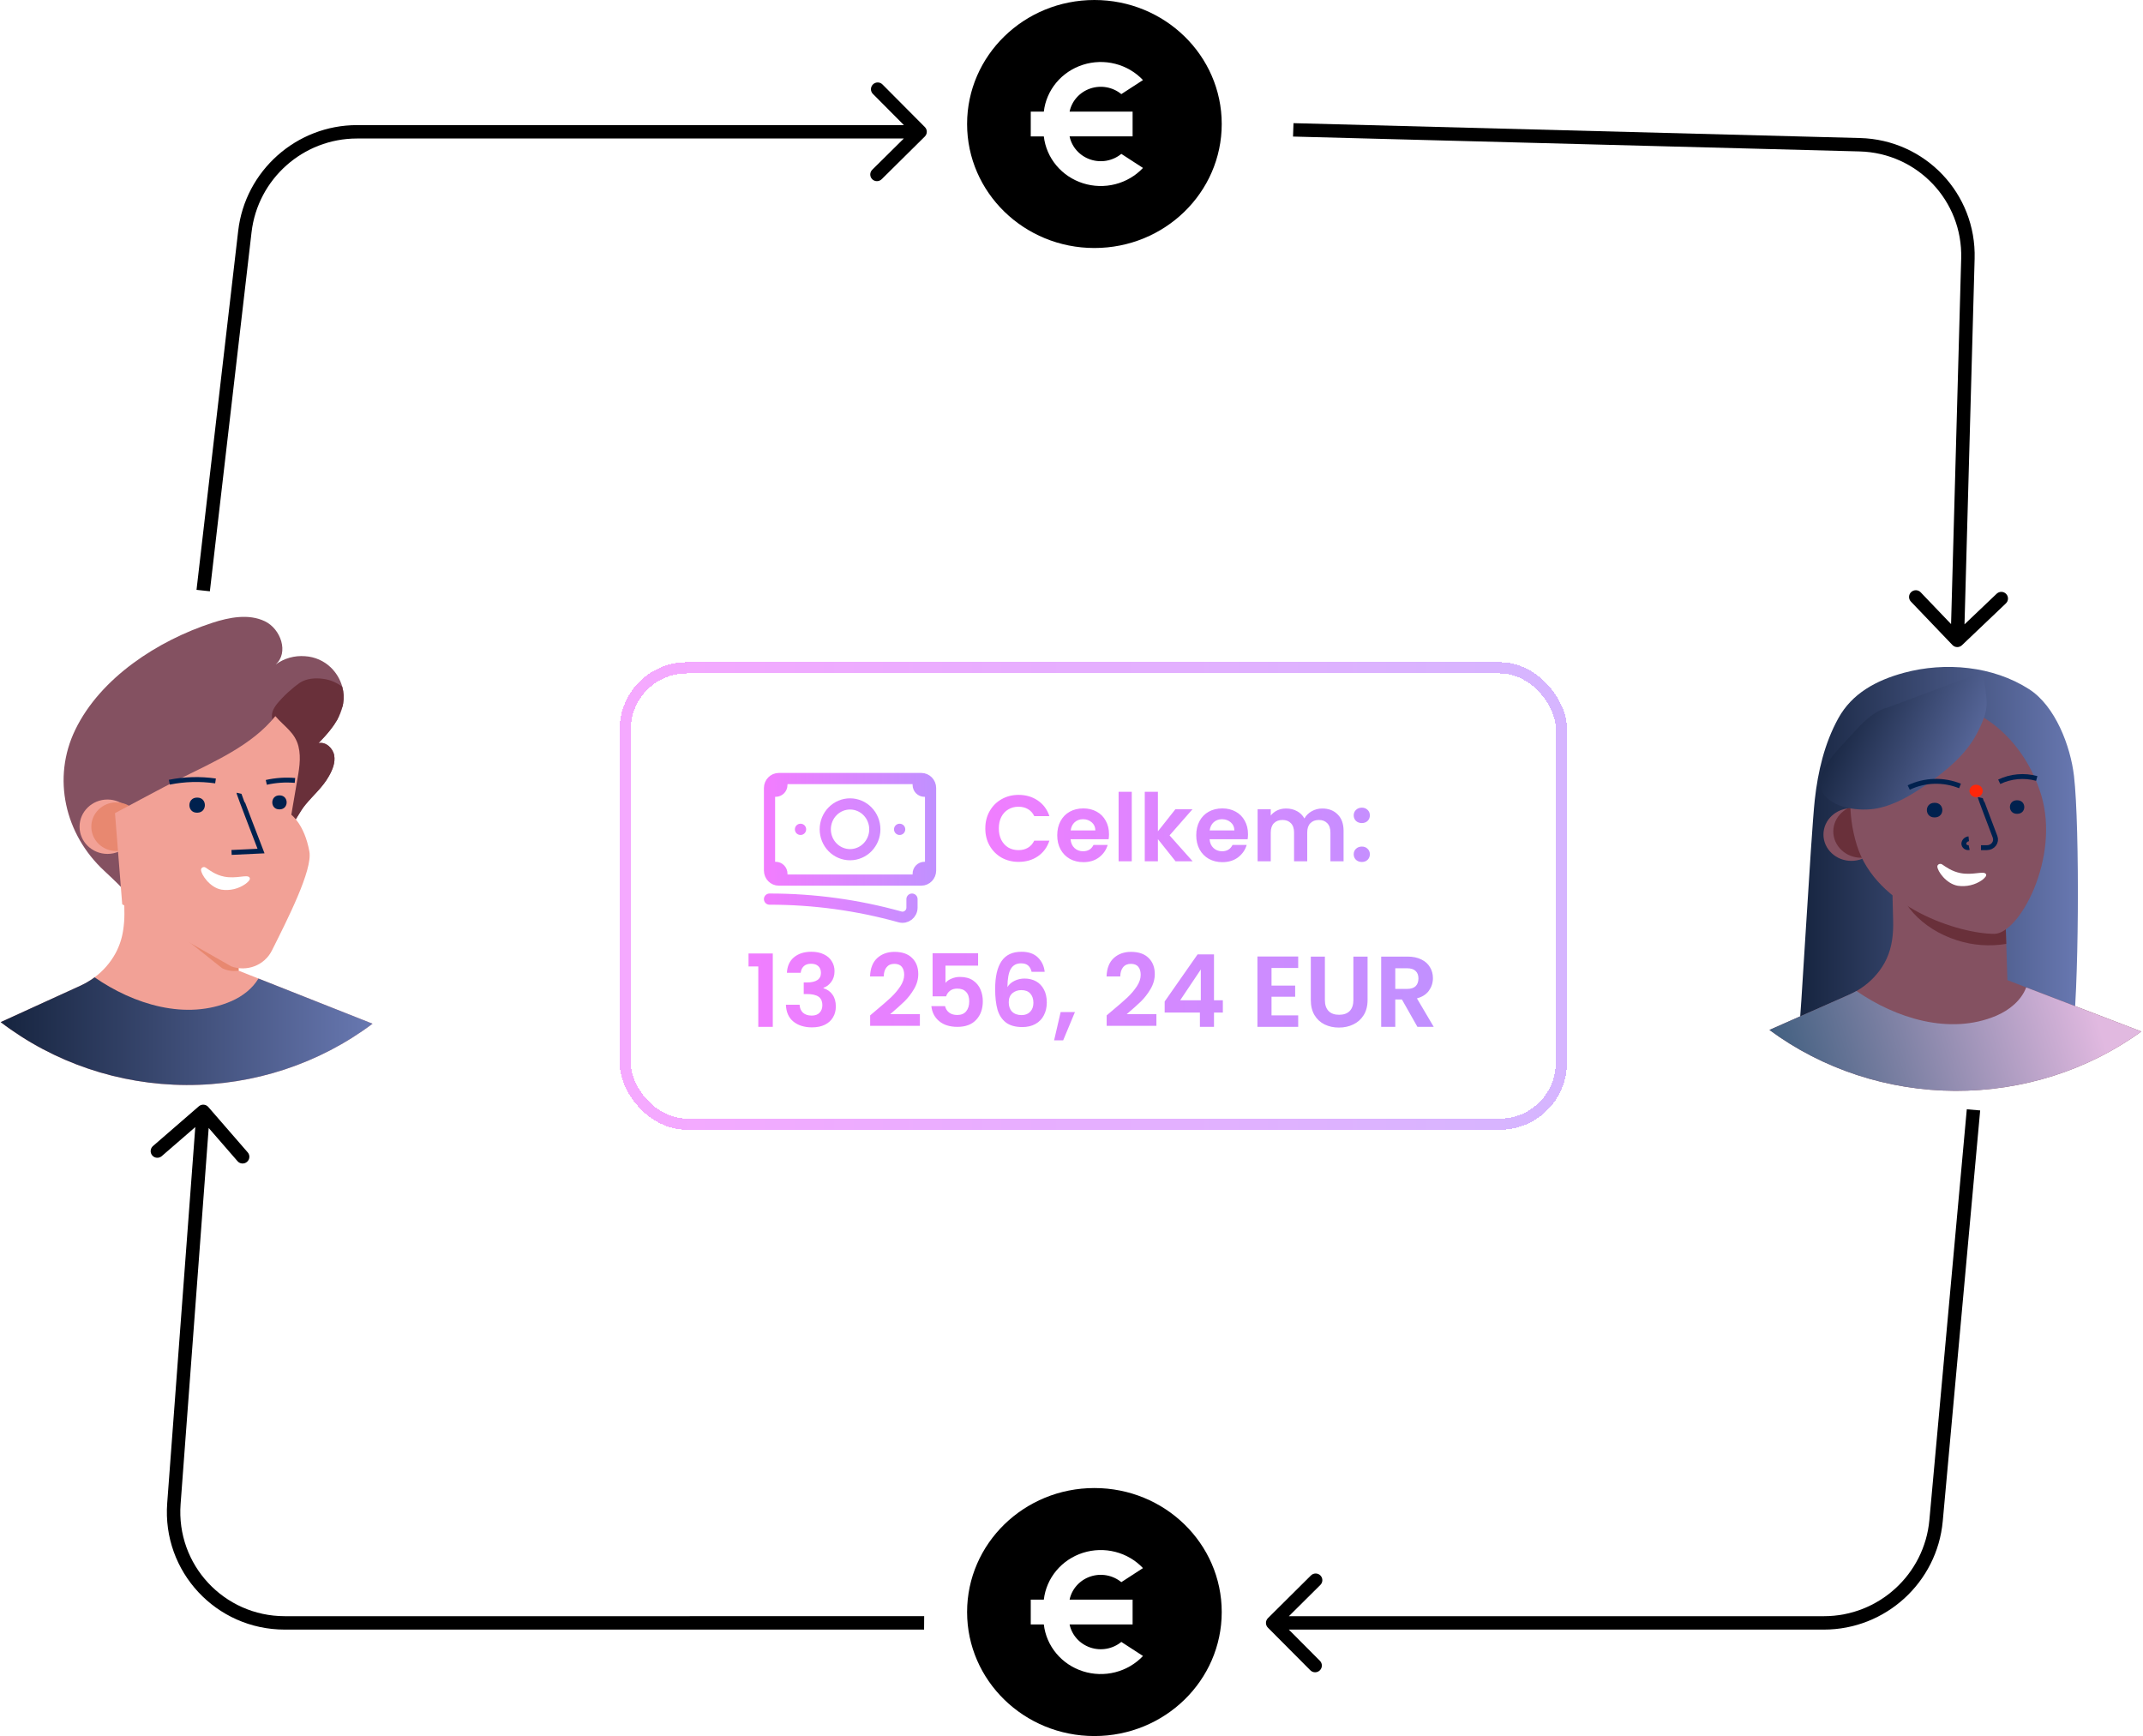 <svg width="958" height="776" viewBox="0 0 958 776" fill="none" xmlns="http://www.w3.org/2000/svg">
<path d="M166.549 457.595C142.694 475.483 113.401 485.123 83.295 484.993C53.188 484.864 23.984 474.972 0.292 456.88L36.013 440.573C37.714 439.794 39.347 438.881 40.895 437.842C41.365 437.528 41.835 437.199 42.282 436.856C46.17 433.959 49.37 430.279 51.664 426.068C53.398 422.832 54.55 419.331 55.07 415.716C55.429 413.37 55.61 411.002 55.613 408.631C55.613 406.157 55.547 403.684 55.459 401.21C55.408 399.595 55.364 397.972 55.342 396.356C55.312 394.092 55.288 391.826 55.268 389.557L56.737 390.272L60.554 392.195L62.323 392.488L82.789 395.877L105.634 399.666L106.324 422.543L106.552 430.021L106.662 433.653V433.874L107.396 434.175L115.522 437.392L166.549 457.595Z" fill="#F2A196"/>
<path d="M106.655 433.875C104.132 434.298 101.536 433.906 99.263 432.76L55.459 397.894C55.408 396.278 55.364 397.965 55.342 396.35C55.313 394.086 55.288 391.82 55.269 389.551L56.737 390.266L60.554 392.189L62.323 392.482L82.79 395.871L105.634 399.66L106.324 422.537L106.552 430.015L106.662 433.647V433.875H106.655Z" fill="#E88870"/>
<path d="M166.549 457.596C142.694 475.483 113.401 485.124 83.295 484.994C53.188 484.865 23.984 474.973 0.292 456.881L36.013 440.574C37.714 439.795 39.347 438.882 40.895 437.843C41.365 437.528 41.835 437.199 42.282 436.856C59.57 448.838 83.164 456.395 103.571 447.451C108.431 445.307 112.894 441.846 115.537 437.4L166.549 457.596Z" fill="url(#paint0_linear_254_133)"/>
<path d="M153.409 314.414C153.343 314.836 153.263 315.251 153.167 315.665C152.658 317.791 151.84 319.835 150.737 321.735L150.679 321.835C150.26 322.55 149.812 323.265 149.328 323.98C148.042 325.815 146.64 327.57 145.129 329.234L144.226 330.214C143.617 330.879 143 331.529 142.383 332.173C145.65 331.458 148.814 334.425 149.394 337.627C149.974 340.83 148.66 344.062 147.038 346.921C144.197 351.983 140.1 355.35 136.496 359.747C133.795 363.021 132.297 366.896 129.353 370.027L129.133 370.263C121.359 378.213 109.085 380.072 98.867 383.467C95.196 384.697 55.394 395.707 55.394 398.109C55.394 397.587 51.496 393.819 46.585 389.237C28.967 372.944 23.175 347.772 33.657 326.182C44.926 302.947 70.516 286.368 94.888 278.404C102.508 275.916 111.155 274.243 118.379 277.689C125.602 281.135 129.199 291.823 123.209 297.042C126.977 294.266 131.663 292.94 136.371 293.317C140.72 293.583 144.822 295.379 147.911 298.372C150.358 300.766 152.118 303.744 153.013 307.008C153.677 309.422 153.812 311.946 153.409 314.414Z" fill="#845161"/>
<path d="M153.409 314.413C153.343 314.835 153.262 315.25 153.167 315.664C153.101 315.786 153.035 315.915 152.969 316.058C152.139 317.902 151.757 319.889 150.766 321.734L150.708 321.834C150.289 322.549 149.841 323.264 149.357 323.979C148.084 325.823 146.681 327.579 145.158 329.233L144.226 330.213C143.616 330.878 143 331.528 142.383 332.172C145.65 331.457 148.814 334.424 149.394 337.626C149.974 340.829 148.66 344.061 147.037 346.92C144.196 351.982 140.1 355.349 136.496 359.746C133.794 363.02 132.297 366.895 129.353 370.026C125.935 366.068 123.759 361.236 123.084 356.107C121.88 346.627 122.614 336.297 122.284 326.703C122.078 320.669 120.081 319.553 123.796 314.671C126.783 311.082 130.238 307.888 134.073 305.169C137.068 303.246 140.922 302.946 144.497 303.439C147.612 303.854 150.552 305.09 152.998 307.014C153.666 309.425 153.806 311.946 153.409 314.413Z" fill="#69303A"/>
<path d="M48.045 381.688C54.937 381.688 60.524 376.246 60.524 369.534C60.524 362.822 54.937 357.381 48.045 357.381C41.153 357.381 35.565 362.822 35.565 369.534C35.565 376.246 41.153 381.688 48.045 381.688Z" fill="#F2A196"/>
<path d="M52.001 380.414C58.172 380.414 63.174 375.542 63.174 369.533C63.174 363.524 58.172 358.652 52.001 358.652C45.83 358.652 40.828 363.524 40.828 369.533C40.828 375.542 45.83 380.414 52.001 380.414Z" fill="#E88870"/>
<path d="M51.405 363.467L54.635 404.216L103.408 431.969C106.782 433.195 110.504 433.155 113.849 431.857C117.195 430.56 119.925 428.098 121.511 424.949C128.529 410.951 139.79 388.846 138.307 380.624C136.104 368.471 130.232 364.181 130.232 364.181C131.049 359.415 131.861 354.664 132.669 349.926C133.594 344.557 134.776 338.952 133.403 333.555C131.839 327.364 127.038 324.726 123.089 320.1C112.694 333.14 95.605 340.511 80.681 347.982C72.987 351.871 51.405 363.467 51.405 363.467Z" fill="#F2A196"/>
<path d="M88.229 356.522C92.707 356.522 92.707 363.228 88.229 363.264H88.023C83.546 363.264 83.546 356.558 88.023 356.522H88.229Z" fill="#00214E"/>
<path d="M125.022 355.528C129.185 355.564 129.185 361.747 125.022 361.783H124.839C120.684 361.783 120.684 355.564 124.839 355.528H125.022Z" fill="#00214E"/>
<path d="M106.882 354.584C106.823 354.834 116.69 380.414 116.69 380.414L103.52 381.036" stroke="#00214E" stroke-width="2.184" stroke-miterlimit="10"/>
<path d="M75.699 349.638C82.495 348.271 89.485 348.08 96.349 349.073" stroke="#00214E" stroke-width="2.184" stroke-miterlimit="10"/>
<path d="M119.046 349.716C123.242 348.768 127.566 348.476 131.856 348.851" stroke="#00214E" stroke-width="2.184" stroke-miterlimit="10"/>
<path d="M90.028 388.193C90.127 388.037 90.259 387.904 90.415 387.801C90.57 387.697 90.746 387.627 90.931 387.593C91.116 387.559 91.306 387.564 91.489 387.605C91.672 387.647 91.845 387.725 91.995 387.835C93.522 388.879 96.311 391.095 100.276 391.86C105.678 392.911 110.362 390.802 111.485 392.161C112.116 392.926 111.346 393.855 109.87 395.02C108.324 396.145 106.562 396.958 104.689 397.411C102.816 397.864 100.869 397.948 98.962 397.658C93.764 396.707 89.859 390.845 89.859 388.765C89.864 388.563 89.922 388.366 90.028 388.193Z" fill="white"/>
<path d="M926.255 464.529C918.437 465.45 911.302 467.416 903.315 467.873C897.303 468.219 891.276 467.575 885.271 467.083C872.186 466.011 859.046 465.643 845.917 465.983C838.781 466.17 831.741 467.81 824.569 467.436C820.789 467.243 818.697 466.336 815.511 464.668C814.395 464.079 804.088 459.483 804.213 459.974C804.712 461.906 809.557 372.922 811.282 357.416C812.677 344.894 815.599 332.282 821.809 321.047C827.902 310.006 838.627 304.129 851.129 300.737C869.657 295.733 890.982 297.712 907.096 308.075C918.841 315.62 925.58 333.493 927.151 346.839C929.801 369.481 929.36 446.587 926.255 464.529Z" fill="url(#paint1_linear_254_133)"/>
<path d="M957.262 461.067C933.408 478.387 904.115 487.721 874.008 487.596C843.902 487.47 814.697 477.893 791.006 460.375L826.727 444.586C827.82 444.098 828.886 443.558 829.92 442.966L830.742 442.481C831.036 442.308 831.322 442.128 831.608 441.941C836.115 439.01 839.808 435.1 842.377 430.541C845.314 425.314 846.283 419.541 846.327 413.658C846.327 409.698 846.099 405.739 846.055 401.772C846.026 399.576 846.001 397.381 845.982 395.189L847.45 395.882L851.267 397.744L873.503 401.309L896.348 404.977L897.038 427.128L897.383 438.114L905.803 441.346L912.409 443.866L957.262 461.067Z" fill="#845161"/>
<path d="M896.878 421.909C889.493 423.146 881.895 422.586 874.804 420.283C858.962 415.264 848.318 403.157 847.29 390.656L851.107 392.518L873.343 396.083L896.188 399.752L896.878 421.909Z" fill="#69303A"/>
<path d="M957.262 461.069C933.408 478.388 904.115 487.722 874.008 487.597C843.902 487.472 814.697 477.894 791.006 460.376L826.727 444.587C827.82 444.099 828.886 443.559 829.92 442.967C847.303 455.019 871.499 462.868 892.361 454.043C898.278 451.537 903.615 447.12 905.788 441.368L912.395 443.888L957.262 461.069Z" fill="url(#paint2_linear_254_133)"/>
<path d="M827.631 384.8C834.523 384.8 840.11 379.531 840.11 373.032C840.11 366.533 834.523 361.265 827.631 361.265C820.739 361.265 815.151 366.533 815.151 373.032C815.151 379.531 820.739 384.8 827.631 384.8Z" fill="#845161"/>
<path d="M832.034 383.415C838.926 383.415 844.513 378.147 844.513 371.647C844.513 365.148 838.926 359.88 832.034 359.88C825.141 359.88 819.554 365.148 819.554 371.647C819.554 378.147 825.141 383.415 832.034 383.415Z" fill="#69303A"/>
<path d="M912.447 355.214C921.066 383.373 902.757 417.423 891.496 417.423C876.081 417.423 838.642 405.808 830.031 377.649C821.42 349.49 832.902 321.635 855.658 315.44C878.415 309.244 903.822 327.048 912.447 355.214Z" fill="#845161"/>
<path d="M886.945 320.66C886.05 323.176 884.958 325.626 883.678 327.99C878.76 337.363 870.054 344.541 861.274 350.646C854.542 355.326 847.326 359.735 839.119 361.341C831.668 362.809 819.108 361.424 814.894 354.364C810.027 346.285 820.767 336.096 825.663 330.718C830.288 325.671 836.55 317.96 843.817 316.271C843.942 316.271 886.394 300.35 886.394 300.35C886.732 305.126 888.178 309.84 888.127 314.644C888.047 316.693 887.649 318.72 886.945 320.66Z" fill="url(#paint3_linear_254_133)"/>
<path d="M885.315 356.53C885.278 356.696 889.382 367.523 891.87 374.057C892.075 374.605 892.139 375.191 892.054 375.766C891.97 376.341 891.741 376.889 891.385 377.364C891.03 377.838 890.56 378.226 890.013 378.493C889.466 378.761 888.86 378.901 888.244 378.903H885.572" stroke="#00214E" stroke-width="2.184" stroke-miterlimit="10"/>
<path d="M893.729 349.455C898.915 346.963 904.914 346.43 910.502 347.967" stroke="#00214E" stroke-width="2.184" stroke-miterlimit="10"/>
<path d="M853.272 352.017C856.805 350.32 860.69 349.379 864.653 349.259C868.615 349.139 872.557 349.845 876.198 351.325" stroke="#00214E" stroke-width="2.184" stroke-miterlimit="10"/>
<path d="M880.103 374.936C879.522 374.995 878.982 375.247 878.579 375.646C878.176 376.045 877.936 376.566 877.901 377.116C877.91 377.387 877.982 377.653 878.113 377.894C878.244 378.135 878.429 378.346 878.657 378.511C878.884 378.677 879.148 378.792 879.428 378.851C879.709 378.909 879.999 378.907 880.279 378.847" stroke="#00214E" stroke-width="2.184" stroke-miterlimit="10"/>
<path d="M883.392 356.328C885.022 356.328 886.343 355.082 886.343 353.545C886.343 352.008 885.022 350.763 883.392 350.763C881.762 350.763 880.441 352.008 880.441 353.545C880.441 355.082 881.762 356.328 883.392 356.328Z" fill="#FF2609"/>
<path d="M866.235 386.73C866.336 386.58 866.468 386.452 866.623 386.353C866.779 386.253 866.954 386.185 867.139 386.153C867.324 386.12 867.513 386.124 867.696 386.164C867.879 386.204 868.052 386.279 868.203 386.384C869.73 387.395 872.519 389.541 876.483 390.281C881.886 391.299 886.577 389.257 887.693 390.572C888.324 391.313 887.553 392.212 886.078 393.375C884.531 394.465 882.77 395.252 880.897 395.69C879.023 396.129 877.076 396.21 875.169 395.93C869.972 395.009 866.066 389.333 866.066 387.319C866.066 387.112 866.124 386.909 866.235 386.73Z" fill="white"/>
<path d="M864.871 358.848C869.349 358.799 869.481 365.258 865.003 365.376H864.805C860.327 365.424 860.195 358.973 864.673 358.855H864.871V358.848Z" fill="#00214E"/>
<path d="M901.752 357.72C905.907 357.671 906.031 363.659 901.877 363.77H901.686C897.531 363.811 897.406 357.824 901.568 357.713H901.752V357.72Z" fill="#00214E"/>
<path d="M489.243 110.857C457.808 110.857 432.327 86.042 432.327 55.429C432.327 24.815 457.808 0 489.243 0C520.677 0 546.158 24.815 546.158 55.429C546.158 86.042 520.677 110.857 489.243 110.857ZM478.144 49.886C478.637 47.528 479.752 45.336 481.379 43.526C483.006 41.715 485.089 40.348 487.423 39.56C489.757 38.771 492.261 38.588 494.69 39.028C497.119 39.468 499.388 40.517 501.275 42.07L510.95 35.79C507.626 32.264 503.329 29.743 498.574 28.53C493.819 27.317 488.805 27.462 484.133 28.948C479.46 30.434 475.325 33.199 472.221 36.911C469.118 40.624 467.177 45.128 466.63 49.886H460.785V60.971H466.63C467.176 65.73 469.116 70.236 472.22 73.95C475.324 77.663 479.46 80.428 484.134 81.915C488.808 83.401 493.823 83.546 498.579 82.332C503.335 81.117 507.632 78.595 510.956 75.067L501.275 68.781C499.388 70.335 497.119 71.383 494.69 71.824C492.261 72.264 489.757 72.081 487.423 71.292C485.089 70.503 483.006 69.136 481.379 67.326C479.752 65.515 478.637 63.323 478.144 60.966H506.317V49.88H478.144V49.886Z" fill="black"/>
<path d="M489.243 776C457.808 776 432.327 751.185 432.327 720.571C432.327 689.958 457.808 665.143 489.243 665.143C520.677 665.143 546.158 689.958 546.158 720.571C546.158 751.185 520.677 776 489.243 776ZM478.144 715.029C478.637 712.671 479.752 710.479 481.379 708.669C483.006 706.858 485.089 705.491 487.423 704.703C489.757 703.914 492.261 703.731 494.69 704.171C497.119 704.611 499.388 705.66 501.275 707.213L510.95 700.933C507.626 697.407 503.329 694.886 498.574 693.673C493.819 692.46 488.805 692.605 484.133 694.091C479.46 695.577 475.325 698.342 472.221 702.054C469.118 705.767 467.177 710.271 466.63 715.029H460.785V726.114H466.63C467.176 730.873 469.116 735.379 472.22 739.092C475.324 742.806 479.46 745.571 484.134 747.058C488.808 748.544 493.823 748.689 498.579 747.474C503.335 746.26 507.632 743.738 510.956 740.21L501.275 733.924C499.388 735.478 497.119 736.526 494.69 736.966C492.261 737.407 489.757 737.223 487.423 736.435C485.089 735.646 483.006 734.279 481.379 732.469C479.752 730.658 478.637 728.466 478.144 726.109H506.317V715.023H478.144V715.029Z" fill="black"/>
<path d="M109.465 103.5L112.449 103.821L109.465 103.5ZM159.604 58.916L159.628 55.921L159.628 55.921L159.604 58.916ZM413.419 61.035C414.602 59.865 414.617 57.968 413.454 56.798L394.49 37.732C393.327 36.562 391.425 36.562 390.242 37.732C389.059 38.902 389.044 40.799 390.208 41.969L407.064 58.917L389.934 75.864C388.751 77.034 388.736 78.931 389.9 80.101C391.063 81.271 392.965 81.271 394.148 80.101L413.419 61.035ZM93.819 264.299L112.449 103.821L106.481 103.18L87.85 263.658L93.819 264.299ZM159.58 61.912L411.288 61.912L411.336 55.921L159.628 55.921L159.58 61.912ZM112.449 103.821C115.216 79.983 135.539 61.912 159.58 61.912L159.628 55.921C132.518 55.921 109.601 76.298 106.481 103.18L112.449 103.821Z" fill="black"/>
<path d="M865.493 679.699L868.483 679.954L865.493 679.699ZM815.382 725.421L815.365 728.419L815.382 725.421ZM566.814 723.301C565.635 724.472 565.624 726.37 566.79 727.541L585.785 746.62C586.95 747.791 588.851 747.791 590.03 746.62C591.209 745.449 591.22 743.551 590.054 742.38L573.17 725.421L590.248 708.461C591.427 707.29 591.438 705.392 590.272 704.221C589.106 703.05 587.206 703.05 586.027 704.221L566.814 723.301ZM879.229 495.846L862.504 679.444L868.483 679.954L885.208 496.355L879.229 495.846ZM815.399 722.423L568.942 722.423L568.907 728.419L815.365 728.419L815.399 722.423ZM862.504 679.444C860.29 703.75 839.824 722.423 815.399 722.423L815.365 728.419C842.907 728.419 865.986 707.362 868.483 679.954L862.504 679.444Z" fill="black"/>
<path d="M127.296 725.421L127.275 728.418L127.296 725.421ZM77.74 672.117L74.745 671.915L77.74 672.117ZM93.11 494.803C92.028 493.557 90.131 493.429 88.875 494.518L68.395 512.265C67.138 513.354 66.996 515.247 68.079 516.494C69.161 517.74 71.057 517.868 72.314 516.779L90.519 501.004L106.197 519.057C107.279 520.304 109.175 520.431 110.432 519.342C111.689 518.253 111.83 516.36 110.748 515.114L93.11 494.803ZM413.14 722.421L127.318 722.424L127.275 728.418L413.097 728.415L413.14 722.421ZM80.735 672.318L93.829 496.977L87.84 496.574L74.745 671.915L80.735 672.318ZM127.318 722.424C100.089 722.424 78.71 699.429 80.735 672.318L74.745 671.915C72.462 702.487 96.57 728.418 127.275 728.418L127.318 722.424Z" fill="black"/>
<path d="M831.407 64.695L831.303 67.69L831.407 64.695ZM879.727 115.567L876.724 115.509L879.727 115.567ZM872.822 288.326C873.962 289.518 875.864 289.555 877.069 288.408L896.709 269.715C897.914 268.568 897.967 266.671 896.826 265.479C895.686 264.287 893.784 264.25 892.579 265.398L875.121 282.013L858.601 264.744C857.461 263.552 855.559 263.516 854.354 264.663C853.149 265.81 853.096 267.706 854.237 268.898L872.822 288.326ZM578.03 61.041L831.303 67.69L831.511 61.701L578.238 55.052L578.03 61.041ZM876.724 115.509L872.001 286.191L878.007 286.307L882.731 115.625L876.724 115.509ZM831.303 67.69C857.153 68.368 877.438 89.724 876.724 115.509L882.731 115.625C883.535 86.547 860.662 62.466 831.511 61.701L831.303 67.69Z" fill="black"/>
<g filter="url(#filter0_d_254_133)">
<rect x="279.5" y="296.5" width="418.5" height="204" rx="27.5" stroke="url(#paint4_linear_254_133)" stroke-width="5" shape-rendering="crispEdges"/>
</g>
<path d="M334.62 432V426.195H345.465V459H338.985V432H334.62ZM351.779 434.835C351.929 431.835 352.979 429.525 354.929 427.905C356.909 426.255 359.504 425.43 362.714 425.43C364.904 425.43 366.779 425.82 368.339 426.6C369.899 427.35 371.069 428.385 371.849 429.705C372.659 430.995 373.064 432.465 373.064 434.115C373.064 436.005 372.569 437.61 371.579 438.93C370.619 440.22 369.464 441.09 368.114 441.54V441.72C369.854 442.26 371.204 443.22 372.164 444.6C373.154 445.98 373.649 447.75 373.649 449.91C373.649 451.71 373.229 453.315 372.389 454.725C371.579 456.135 370.364 457.245 368.744 458.055C367.154 458.835 365.234 459.225 362.984 459.225C359.594 459.225 356.834 458.37 354.704 456.66C352.574 454.95 351.449 452.43 351.329 449.1H357.449C357.509 450.57 358.004 451.755 358.934 452.655C359.894 453.525 361.199 453.96 362.849 453.96C364.379 453.96 365.549 453.54 366.359 452.7C367.199 451.83 367.619 450.72 367.619 449.37C367.619 447.57 367.049 446.28 365.909 445.5C364.769 444.72 362.999 444.33 360.599 444.33H359.294V439.155H360.599C364.859 439.155 366.989 437.73 366.989 434.88C366.989 433.59 366.599 432.585 365.819 431.865C365.069 431.145 363.974 430.785 362.534 430.785C361.124 430.785 360.029 431.175 359.249 431.955C358.499 432.705 358.064 433.665 357.944 434.835H351.779ZM391.33 451.89C394.21 449.49 396.505 447.495 398.215 445.905C399.925 444.285 401.35 442.605 402.49 440.865C403.63 439.125 404.2 437.415 404.2 435.735C404.2 434.205 403.84 433.005 403.12 432.135C402.4 431.265 401.29 430.83 399.79 430.83C398.29 430.83 397.135 431.34 396.325 432.36C395.515 433.35 395.095 434.715 395.065 436.455H388.945C389.065 432.855 390.13 430.125 392.14 428.265C394.18 426.405 396.76 425.475 399.88 425.475C403.3 425.475 405.925 426.39 407.755 428.22C409.585 430.02 410.5 432.405 410.5 435.375C410.5 437.715 409.87 439.95 408.61 442.08C407.35 444.21 405.91 446.07 404.29 447.66C402.67 449.22 400.555 451.11 397.945 453.33H411.22V458.55H388.99V453.87L391.33 451.89ZM437.24 431.64H422.66V439.335C423.29 438.555 424.19 437.925 425.36 437.445C426.53 436.935 427.775 436.68 429.095 436.68C431.495 436.68 433.46 437.205 434.99 438.255C436.52 439.305 437.63 440.655 438.32 442.305C439.01 443.925 439.355 445.665 439.355 447.525C439.355 450.975 438.365 453.75 436.385 455.85C434.435 457.95 431.645 459 428.015 459C424.595 459 421.865 458.145 419.825 456.435C417.785 454.725 416.63 452.49 416.36 449.73H422.48C422.75 450.93 423.35 451.89 424.28 452.61C425.24 453.33 426.455 453.69 427.925 453.69C429.695 453.69 431.03 453.135 431.93 452.025C432.83 450.915 433.28 449.445 433.28 447.615C433.28 445.755 432.815 444.345 431.885 443.385C430.985 442.395 429.65 441.9 427.88 441.9C426.62 441.9 425.57 442.215 424.73 442.845C423.89 443.475 423.29 444.315 422.93 445.365H416.9V426.105H437.24V431.64ZM461.16 434.385C460.86 433.125 460.335 432.18 459.585 431.55C458.865 430.92 457.815 430.605 456.435 430.605C454.365 430.605 452.835 431.445 451.845 433.125C450.885 434.775 450.39 437.475 450.36 441.225C451.08 440.025 452.13 439.095 453.51 438.435C454.89 437.745 456.39 437.4 458.01 437.4C459.96 437.4 461.685 437.82 463.185 438.66C464.685 439.5 465.855 440.73 466.695 442.35C467.535 443.94 467.955 445.86 467.955 448.11C467.955 450.24 467.52 452.145 466.65 453.825C465.81 455.475 464.565 456.765 462.915 457.695C461.265 458.625 459.3 459.09 457.02 459.09C453.9 459.09 451.44 458.4 449.64 457.02C447.87 455.64 446.625 453.72 445.905 451.26C445.215 448.77 444.87 445.71 444.87 442.08C444.87 436.59 445.815 432.45 447.705 429.66C449.595 426.84 452.58 425.43 456.66 425.43C459.81 425.43 462.255 426.285 463.995 427.995C465.735 429.705 466.74 431.835 467.01 434.385H461.16ZM456.57 442.575C454.98 442.575 453.645 443.04 452.565 443.97C451.485 444.9 450.945 446.25 450.945 448.02C450.945 449.79 451.44 451.185 452.43 452.205C453.45 453.225 454.875 453.735 456.705 453.735C458.325 453.735 459.6 453.24 460.53 452.25C461.49 451.26 461.97 449.925 461.97 448.245C461.97 446.505 461.505 445.125 460.575 444.105C459.675 443.085 458.34 442.575 456.57 442.575ZM480.539 452.385L475.274 465.03H471.224L474.149 452.385H480.539ZM497.062 451.89C499.942 449.49 502.237 447.495 503.947 445.905C505.657 444.285 507.082 442.605 508.222 440.865C509.362 439.125 509.932 437.415 509.932 435.735C509.932 434.205 509.572 433.005 508.852 432.135C508.132 431.265 507.022 430.83 505.522 430.83C504.022 430.83 502.867 431.34 502.057 432.36C501.247 433.35 500.827 434.715 500.797 436.455H494.677C494.797 432.855 495.862 430.125 497.872 428.265C499.912 426.405 502.492 425.475 505.612 425.475C509.032 425.475 511.657 426.39 513.487 428.22C515.317 430.02 516.232 432.405 516.232 435.375C516.232 437.715 515.602 439.95 514.342 442.08C513.082 444.21 511.642 446.07 510.022 447.66C508.402 449.22 506.287 451.11 503.677 453.33H516.952V458.55H494.722V453.87L497.062 451.89ZM520.652 452.61V447.66L535.367 426.6H542.702V447.12H546.662V452.61H542.702V459H536.402V452.61H520.652ZM536.807 433.35L527.582 447.12H536.807V433.35ZM568.416 432.675V440.55H578.991V445.545H568.416V453.87H580.341V459H562.116V427.545H580.341V432.675H568.416ZM592.276 427.59V447.03C592.276 449.16 592.831 450.795 593.941 451.935C595.051 453.045 596.611 453.6 598.621 453.6C600.661 453.6 602.236 453.045 603.346 451.935C604.456 450.795 605.011 449.16 605.011 447.03V427.59H611.356V446.985C611.356 449.655 610.771 451.92 609.601 453.78C608.461 455.61 606.916 456.99 604.966 457.92C603.046 458.85 600.901 459.315 598.531 459.315C596.191 459.315 594.061 458.85 592.141 457.92C590.251 456.99 588.751 455.61 587.641 453.78C586.531 451.92 585.976 449.655 585.976 446.985V427.59H592.276ZM633.643 459L626.713 446.76H623.743V459H617.443V427.59H629.233C631.663 427.59 633.733 428.025 635.443 428.895C637.153 429.735 638.428 430.89 639.268 432.36C640.138 433.8 640.573 435.42 640.573 437.22C640.573 439.29 639.973 441.165 638.773 442.845C637.573 444.495 635.788 445.635 633.418 446.265L640.933 459H633.643ZM623.743 442.035H629.008C630.718 442.035 631.993 441.63 632.833 440.82C633.673 439.98 634.093 438.825 634.093 437.355C634.093 435.915 633.673 434.805 632.833 434.025C631.993 433.215 630.718 432.81 629.008 432.81H623.743V442.035Z" fill="url(#paint5_linear_254_133)"/>
<path d="M440.47 370.3C440.47 367.416 441.114 364.84 442.402 362.572C443.718 360.276 445.496 358.498 447.736 357.238C450.004 355.95 452.538 355.306 455.338 355.306C458.614 355.306 461.484 356.146 463.948 357.826C466.412 359.506 468.134 361.83 469.114 364.798H462.352C461.68 363.398 460.728 362.348 459.496 361.648C458.292 360.948 456.892 360.598 455.296 360.598C453.588 360.598 452.062 361.004 450.718 361.816C449.402 362.6 448.366 363.72 447.61 365.176C446.882 366.632 446.518 368.34 446.518 370.3C446.518 372.232 446.882 373.94 447.61 375.424C448.366 376.88 449.402 378.014 450.718 378.826C452.062 379.61 453.588 380.002 455.296 380.002C456.892 380.002 458.292 379.652 459.496 378.952C460.728 378.224 461.68 377.16 462.352 375.76H469.114C468.134 378.756 466.412 381.094 463.948 382.774C461.512 384.426 458.642 385.252 455.338 385.252C452.538 385.252 450.004 384.622 447.736 383.362C445.496 382.074 443.718 380.296 442.402 378.028C441.114 375.76 440.47 373.184 440.47 370.3ZM495.766 372.862C495.766 373.702 495.71 374.458 495.598 375.13H478.588C478.728 376.81 479.316 378.126 480.352 379.078C481.388 380.03 482.662 380.506 484.174 380.506C486.358 380.506 487.912 379.568 488.836 377.692H495.178C494.506 379.932 493.218 381.78 491.314 383.236C489.41 384.664 487.072 385.378 484.3 385.378C482.06 385.378 480.044 384.888 478.252 383.908C476.488 382.9 475.102 381.486 474.094 379.666C473.114 377.846 472.624 375.746 472.624 373.366C472.624 370.958 473.114 368.844 474.094 367.024C475.074 365.204 476.446 363.804 478.21 362.824C479.974 361.844 482.004 361.354 484.3 361.354C486.512 361.354 488.486 361.83 490.222 362.782C491.986 363.734 493.344 365.092 494.296 366.856C495.276 368.592 495.766 370.594 495.766 372.862ZM489.676 371.182C489.648 369.67 489.102 368.466 488.038 367.57C486.974 366.646 485.672 366.184 484.132 366.184C482.676 366.184 481.444 366.632 480.436 367.528C479.456 368.396 478.854 369.614 478.63 371.182H489.676ZM505.938 353.92V385H500.058V353.92H505.938ZM525.524 385L517.628 375.088V385H511.748V353.92H517.628V371.602L525.44 361.732H533.084L522.836 373.408L533.168 385H525.524ZM557.905 372.862C557.905 373.702 557.849 374.458 557.737 375.13H540.727C540.867 376.81 541.455 378.126 542.491 379.078C543.527 380.03 544.801 380.506 546.313 380.506C548.497 380.506 550.051 379.568 550.975 377.692H557.317C556.645 379.932 555.357 381.78 553.453 383.236C551.549 384.664 549.211 385.378 546.439 385.378C544.199 385.378 542.183 384.888 540.391 383.908C538.627 382.9 537.241 381.486 536.233 379.666C535.253 377.846 534.763 375.746 534.763 373.366C534.763 370.958 535.253 368.844 536.233 367.024C537.213 365.204 538.585 363.804 540.349 362.824C542.113 361.844 544.143 361.354 546.439 361.354C548.651 361.354 550.625 361.83 552.361 362.782C554.125 363.734 555.483 365.092 556.435 366.856C557.415 368.592 557.905 370.594 557.905 372.862ZM551.815 371.182C551.787 369.67 551.241 368.466 550.177 367.57C549.113 366.646 547.811 366.184 546.271 366.184C544.815 366.184 543.583 366.632 542.575 367.528C541.595 368.396 540.993 369.614 540.769 371.182H551.815ZM591.093 361.396C593.949 361.396 596.245 362.278 597.981 364.042C599.745 365.778 600.627 368.214 600.627 371.35V385H594.747V372.148C594.747 370.328 594.285 368.942 593.361 367.99C592.437 367.01 591.177 366.52 589.581 366.52C587.985 366.52 586.711 367.01 585.759 367.99C584.835 368.942 584.373 370.328 584.373 372.148V385H578.493V372.148C578.493 370.328 578.031 368.942 577.107 367.99C576.183 367.01 574.923 366.52 573.327 366.52C571.703 366.52 570.415 367.01 569.463 367.99C568.539 368.942 568.077 370.328 568.077 372.148V385H562.197V361.732H568.077V364.546C568.833 363.566 569.799 362.796 570.975 362.236C572.179 361.676 573.495 361.396 574.923 361.396C576.743 361.396 578.367 361.788 579.795 362.572C581.223 363.328 582.329 364.42 583.113 365.848C583.869 364.504 584.961 363.426 586.389 362.614C587.845 361.802 589.413 361.396 591.093 361.396ZM608.811 385.294C607.747 385.294 606.865 384.972 606.165 384.328C605.493 383.656 605.157 382.83 605.157 381.85C605.157 380.87 605.493 380.058 606.165 379.414C606.865 378.742 607.747 378.406 608.811 378.406C609.847 378.406 610.701 378.742 611.373 379.414C612.045 380.058 612.381 380.87 612.381 381.85C612.381 382.83 612.045 383.656 611.373 384.328C610.701 384.972 609.847 385.294 608.811 385.294ZM608.811 367.906C607.747 367.906 606.865 367.584 606.165 366.94C605.493 366.268 605.157 365.442 605.157 364.462C605.157 363.482 605.493 362.67 606.165 362.026C606.865 361.354 607.747 361.018 608.811 361.018C609.847 361.018 610.701 361.354 611.373 362.026C612.045 362.67 612.381 363.482 612.381 364.462C612.381 365.442 612.045 366.268 611.373 366.94C610.701 367.584 609.847 367.906 608.811 367.906Z" fill="url(#paint6_linear_254_133)"/>
<path d="M344 401.898C363.701 401.881 383.316 404.554 402.327 409.844C405.012 410.593 407.692 408.551 407.692 405.699V401.898M349.538 348V350.837C349.538 351.589 349.247 352.311 348.727 352.843C348.208 353.375 347.504 353.673 346.769 353.673H344M344 353.673V352.255C344 349.906 345.861 348 348.154 348H410.462M344 353.673V387.714M410.462 348V350.837C410.462 352.403 411.702 353.673 413.231 353.673H416M410.462 348H411.846C414.139 348 416 349.906 416 352.255V389.132C416 391.481 414.139 393.387 411.846 393.387H410.462M344 387.714V389.132C344 390.261 344.438 391.343 345.217 392.141C345.996 392.939 347.052 393.387 348.154 393.387H349.538M344 387.714H346.769C347.504 387.714 348.208 388.013 348.727 388.545C349.247 389.077 349.538 389.798 349.538 390.551V393.387M410.462 393.387V390.551C410.462 389.798 410.753 389.077 411.273 388.545C411.792 388.013 412.496 387.714 413.231 387.714H416M410.462 393.387H349.538M391.077 370.694C391.077 373.703 389.91 376.589 387.833 378.717C385.755 380.845 382.938 382.041 380 382.041C377.062 382.041 374.245 380.845 372.167 378.717C370.09 376.589 368.923 373.703 368.923 370.694C368.923 367.684 370.09 364.798 372.167 362.67C374.245 360.542 377.062 359.347 380 359.347C382.938 359.347 385.755 360.542 387.833 362.67C389.91 364.798 391.077 367.684 391.077 370.694ZM402.154 370.694H402.183V370.724H402.154V370.694ZM357.846 370.694H357.876V370.724H357.846V370.694Z" stroke="url(#paint7_linear_254_133)" stroke-width="5" stroke-linecap="round" stroke-linejoin="round"/>
<defs>
<filter id="filter0_d_254_133" x="273" y="292" width="431.5" height="217" filterUnits="userSpaceOnUse" color-interpolation-filters="sRGB">
<feFlood flood-opacity="0" result="BackgroundImageFix"/>
<feColorMatrix in="SourceAlpha" type="matrix" values="0 0 0 0 0 0 0 0 0 0 0 0 0 0 0 0 0 0 127 0" result="hardAlpha"/>
<feOffset dy="2"/>
<feGaussianBlur stdDeviation="2"/>
<feComposite in2="hardAlpha" operator="out"/>
<feColorMatrix type="matrix" values="0 0 0 0 0 0 0 0 0 0 0 0 0 0 0 0 0 0 0.4 0"/>
<feBlend mode="normal" in2="BackgroundImageFix" result="effect1_dropShadow_254_133"/>
<feBlend mode="normal" in="SourceGraphic" in2="effect1_dropShadow_254_133" result="shape"/>
</filter>
<linearGradient id="paint0_linear_254_133" x1="0.292" y1="460.92" x2="166.549" y2="460.92" gradientUnits="userSpaceOnUse">
<stop stop-color="#16243F"/>
<stop offset="1" stop-color="#6878B1"/>
</linearGradient>
<linearGradient id="paint1_linear_254_133" x1="804.213" y1="383.042" x2="928.898" y2="383.042" gradientUnits="userSpaceOnUse">
<stop stop-color="#16243F"/>
<stop offset="1" stop-color="#6878B1"/>
</linearGradient>
<linearGradient id="paint2_linear_254_133" x1="782.579" y1="485.926" x2="933.559" y2="441.534" gradientUnits="userSpaceOnUse">
<stop stop-color="#315676"/>
<stop offset="1" stop-color="#E1B9E0"/>
</linearGradient>
<linearGradient id="paint3_linear_254_133" x1="822.015" y1="317.475" x2="893.927" y2="349.274" gradientUnits="userSpaceOnUse">
<stop stop-color="#16243F"/>
<stop offset="1" stop-color="#6878B1"/>
</linearGradient>
<linearGradient id="paint4_linear_254_133" x1="277" y1="399.535" x2="700.5" y2="399.535" gradientUnits="userSpaceOnUse">
<stop stop-color="#E727FF" stop-opacity="0.4"/>
<stop offset="1" stop-color="#9747FF" stop-opacity="0.4"/>
</linearGradient>
<linearGradient id="paint5_linear_254_133" x1="333" y1="437.5" x2="645" y2="437.5" gradientUnits="userSpaceOnUse">
<stop stop-color="#E727FF" stop-opacity="0.6"/>
<stop offset="1" stop-color="#9747FF" stop-opacity="0.6"/>
</linearGradient>
<linearGradient id="paint6_linear_254_133" x1="439" y1="372" x2="632" y2="372" gradientUnits="userSpaceOnUse">
<stop stop-color="#E727FF" stop-opacity="0.6"/>
<stop offset="1" stop-color="#9747FF" stop-opacity="0.6"/>
</linearGradient>
<linearGradient id="paint7_linear_254_133" x1="344.554" y1="378.637" x2="417.662" y2="378.637" gradientUnits="userSpaceOnUse">
<stop stop-color="#E727FF" stop-opacity="0.6"/>
<stop offset="0" stop-color="#E727FF" stop-opacity="0.6"/>
<stop offset="1" stop-color="#9747FF" stop-opacity="0.6"/>
</linearGradient>
</defs>
</svg>
